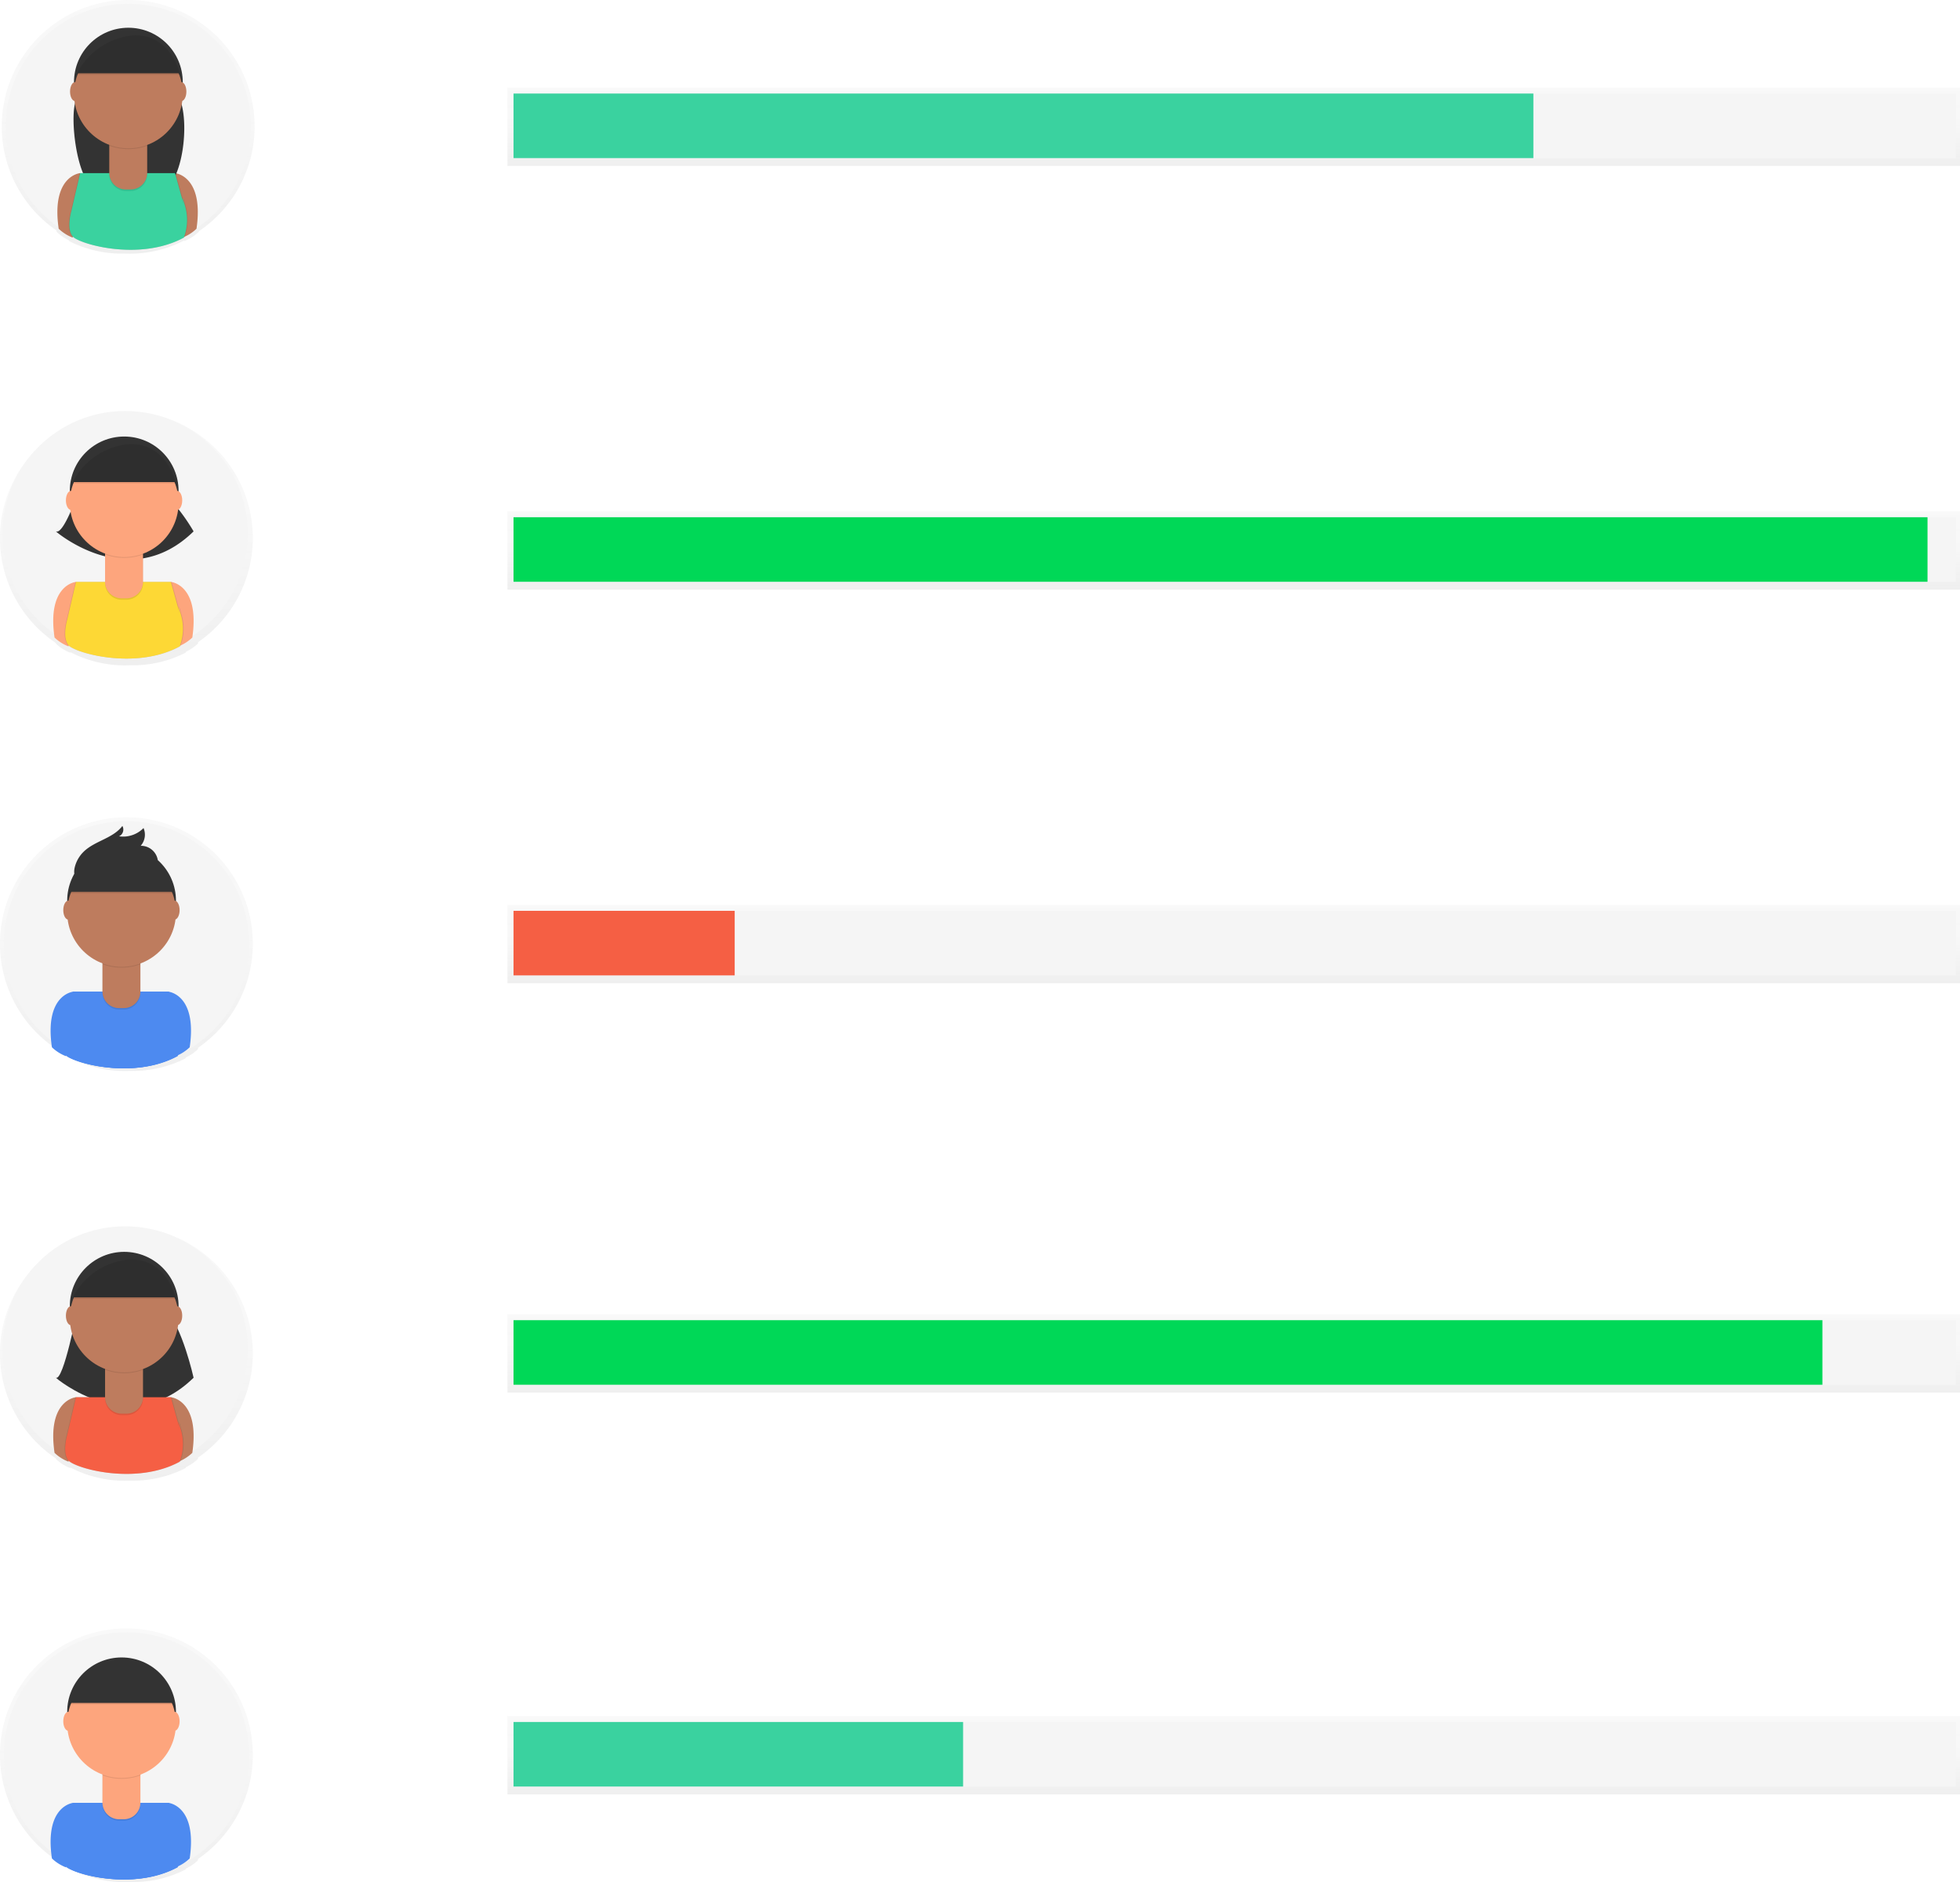 <svg xmlns="http://www.w3.org/2000/svg" xmlns:xlink="http://www.w3.org/1999/xlink" width="181.521" height="174.337" viewBox="0 0 181.521 174.337"><defs><style>.a{opacity:0.5;}.b{fill:url(#a);}.c{fill:#f5f5f5;}.d{fill:#fda57d;}.e{fill:#333;}.f{opacity:0.1;}.g{fill:#fdd835;}.h{fill:url(#b);}.i{fill:#be7c5e;}.j{fill:#3ad29f;}.k{fill:url(#c);}.l{fill:#4d8af0;}.m{fill:url(#d);}.n{fill:#f55f44;}.o{fill:#00d857;}</style><linearGradient id="a" x1="0.5" y1="1" x2="0.5" gradientUnits="objectBoundingBox"><stop offset="0" stop-color="gray" stop-opacity="0.251"/><stop offset="0.54" stop-color="gray" stop-opacity="0.122"/><stop offset="1" stop-color="gray" stop-opacity="0.102"/></linearGradient><linearGradient id="b" x1="-4.017" y1="1" x2="-4.017" y2="0" xlink:href="#a"/><linearGradient id="c" x1="0.5" y1="1" x2="0.5" y2="0" xlink:href="#a"/><linearGradient id="d" x1="0.5" y1="1" x2="0.5" y2="0" xlink:href="#a"/></defs><g transform="translate(0.005 0.002)"><g class="a" transform="translate(-0.005 38.132)"><path class="b" d="M226.7,247.388a11.709,11.709,0,1,0-18.241,9.719v.053a4.008,4.008,0,0,0,1.327.844l.016-.053a10.942,10.942,0,0,0,5.509,1.217h.057A10.737,10.737,0,0,0,220.479,258s.014-.03.037-.089a4.171,4.171,0,0,0,1.105-.755l.018-.133A11.7,11.7,0,0,0,226.7,247.388Z" transform="translate(-203.285 -235.678)"/></g><circle class="c" cx="11.357" cy="11.357" r="11.357" transform="translate(0.227 38.069)"/><path class="d" d="M226.944,304.6s-2.707.229-1.99,5.152a3.889,3.889,0,0,0,1.29.819l1.521-5.152Z" transform="translate(-219.908 -250.699)"/><path class="d" d="M269.679,304.6s2.707.229,1.99,5.152a3.889,3.889,0,0,1-1.288.819l-1.521-5.152Z" transform="translate(-253.863 -250.699)"/><path class="e" d="M227.86,269.28s-1.288,3.748-1.99,3.4c0,0,6.779,5.855,12.762,0a17.846,17.846,0,0,0-2.576-3.4Z" transform="translate(-220.708 -223.46)"/><circle class="e" cx="5.036" cy="5.036" r="5.036" transform="translate(6.461 40.434)"/><path class="f" d="M239.234,304.6h-8.781l-.819,3.512s-.48,1.627.117,2.343,6.193,2.343,10.3.117a4.576,4.576,0,0,0,.117-2.926c-.458-1.638-.117-.117-.117-.117Z" transform="translate(-223.47 -250.699)"/><path class="f" d="M239.744,304.6h-8.781l-.819,3.512s-.48,1.627.117,2.343,6.193,2.343,10.3.117a4.575,4.575,0,0,0,.117-2.926c-.458-1.638-.117-.117-.117-.117Z" transform="translate(-223.863 -250.699)"/><path class="g" d="M239.464,304.6h-8.781l-.819,3.512s-.48,1.627.117,2.343,6.193,2.343,10.3.117a4.576,4.576,0,0,0,.117-2.926c-.458-1.638-.117-.117-.117-.117Z" transform="translate(-223.647 -250.699)"/><path class="f" d="M42.53,222.86h3.514v3.027a1.54,1.54,0,0,1-1.54,1.54H44.07a1.54,1.54,0,0,1-1.54-1.54Z" transform="translate(-32.804 -171.874)"/><path class="d" d="M42.53,222.29h3.514v3.027a1.54,1.54,0,0,1-1.54,1.54H44.07a1.54,1.54,0,0,1-1.54-1.54Z" transform="translate(-32.804 -171.435)"/><path class="f" d="M245.85,292.042a5.056,5.056,0,0,0,3.512,0v-.432H245.85Z" transform="translate(-236.117 -240.681)"/><circle class="d" cx="5.036" cy="5.036" r="5.036" transform="translate(6.461 41.526)"/><path class="e" d="M232.52,251.893h9.609s-.828-3.878-4.466-3.631A6.47,6.47,0,0,0,232.52,251.893Z" transform="translate(-225.837 -207.242)"/><ellipse class="d" cx="0.469" cy="0.879" rx="0.469" ry="0.879" transform="translate(6.098 45.47)"/><ellipse class="d" cx="0.469" cy="0.879" rx="0.469" ry="0.879" transform="translate(15.933 45.47)"/><path class="f" d="M232.52,252.46h9.609s-.828-3.876-4.466-3.629A6.47,6.47,0,0,0,232.52,252.46Z" transform="translate(-225.837 -207.681)"/><g class="a" transform="translate(0.158 -0.002)"><path class="h" d="M204,80.708a11.709,11.709,0,1,1,18.241,9.719v.053a4.008,4.008,0,0,1-1.327.844l-.016-.053a10.943,10.943,0,0,1-5.509,1.217h-.057a10.738,10.738,0,0,1-5.107-1.165s-.014-.03-.037-.089a4.171,4.171,0,0,1-1.105-.755l-.018-.133A11.7,11.7,0,0,1,204,80.708Z" transform="translate(-204 -68.998)"/></g><circle class="c" cx="11.357" cy="11.357" r="11.357" transform="translate(0.518 0.351)"/><path class="i" d="M228.624,139.09s-2.707.229-1.99,5.152a3.889,3.889,0,0,0,1.288.819l1.521-5.152Z" transform="translate(-221.204 -123.056)"/><path class="i" d="M271.369,139.09s2.707.229,1.99,5.152a3.89,3.89,0,0,1-1.288.819l-1.521-5.152Z" transform="translate(-255.166 -123.056)"/><path class="e" d="M233.775,103.78s-.208.606-.5,1.309c-.645,1.535.092,7.429,1.631,8.056a8.768,8.768,0,0,0,6.367.3c2.059-.748,2.686-7.456,1.235-9.092-.169-.192-.348-.382-.533-.567Z" transform="translate(-226.236 -95.824)"/><circle class="e" cx="5.036" cy="5.036" r="5.036" transform="translate(6.848 2.568)"/><path class="f" d="M240.924,139.09h-8.781l-.819,3.512s-.48,1.627.117,2.343,6.193,2.343,10.3.117a4.576,4.576,0,0,0,.126-2.926c-.458-1.638-.117-.117-.117-.117Z" transform="translate(-224.773 -123.056)"/><path class="f" d="M241.411,139.09h-8.788L231.8,142.6s-.48,1.627.117,2.343,6.193,2.343,10.3.117a4.576,4.576,0,0,0,.117-2.926c-.458-1.638-.117-.117-.117-.117Z" transform="translate(-225.143 -123.056)"/><path class="j" d="M241.146,139.09h-8.783l-.819,3.512s-.48,1.627.117,2.343,6.193,2.343,10.3.117a4.576,4.576,0,0,0,.117-2.926c-.458-1.638-.117-.117-.117-.117Z" transform="translate(-224.943 -123.056)"/><path class="f" d="M44.22,57.35h3.514v3.029a1.54,1.54,0,0,1-1.54,1.54H45.76a1.54,1.54,0,0,1-1.54-1.54Z" transform="translate(-34.107 -44.23)"/><path class="i" d="M44.22,56.78h3.514V59.8a1.54,1.54,0,0,1-1.54,1.54H45.76a1.54,1.54,0,0,1-1.54-1.54Z" transform="translate(-34.107 -43.791)"/><path class="f" d="M247.54,126.542a5.056,5.056,0,0,0,3.512,0v-.432H247.54Z" transform="translate(-237.42 -113.045)"/><circle class="i" cx="5.036" cy="5.036" r="5.036" transform="translate(6.848 3.662)"/><path class="e" d="M234.21,86.383h9.609s-.819-3.878-4.45-3.631A6.526,6.526,0,0,0,234.21,86.383Z" transform="translate(-227.14 -79.598)"/><ellipse class="i" cx="0.469" cy="0.879" rx="0.469" ry="0.879" transform="translate(6.482 7.604)"/><ellipse class="i" cx="0.469" cy="0.879" rx="0.469" ry="0.879" transform="translate(16.318 7.604)"/><path class="f" d="M234.21,86.953h9.609s-.819-3.878-4.45-3.631A6.526,6.526,0,0,0,234.21,86.953Z" transform="translate(-227.14 -80.038)"/><g class="a" transform="translate(-0.005 150.846)"><path class="k" d="M226.7,740.045a11.709,11.709,0,1,0-18.241,9.721v.053a4.01,4.01,0,0,0,1.327.844l.016-.053a10.944,10.944,0,0,0,5.509,1.217h.057a10.738,10.738,0,0,0,5.106-1.164s.014-.03.037-.089a4.173,4.173,0,0,0,1.105-.755l.018-.133A11.7,11.7,0,0,0,226.7,740.045Z" transform="translate(-203.285 -728.338)"/></g><circle class="c" cx="11.357" cy="11.357" r="11.357" transform="translate(0.348 151.198)"/><path class="l" d="M225.884,798.93s-2.707.229-1.99,5.152a3.891,3.891,0,0,0,1.288.819l1.521-5.152Z" transform="translate(-219.091 -631.934)"/><path class="l" d="M268.619,798.93s2.707.229,1.99,5.152a3.89,3.89,0,0,1-1.288.819l-1.521-5.152Z" transform="translate(-253.045 -631.934)"/><circle class="e" cx="5.036" cy="5.036" r="5.036" transform="translate(6.219 153.53)"/><path class="l" d="M238.174,798.93h-8.781l-.819,3.512s-.48,1.627.117,2.343,6.193,2.343,10.3.117a4.576,4.576,0,0,0,.117-2.926c-.458-1.638-.117-.117-.117-.117Z" transform="translate(-222.652 -631.934)"/><path class="l" d="M238.686,798.93H229.9l-.819,3.512s-.48,1.627.117,2.343,6.193,2.343,10.3.117a4.576,4.576,0,0,0,.117-2.926c-.458-1.638-.117-.117-.117-.117Z" transform="translate(-223.046 -631.934)"/><path class="l" d="M238.4,798.93h-8.781l-.819,3.512s-.48,1.627.117,2.343,6.193,2.34,10.311.11a4.575,4.575,0,0,0,.117-2.926c-.458-1.638-.117-.117-.117-.117Z" transform="translate(-222.83 -631.934)"/><path class="f" d="M41.472,717.19h3.512v3.027a1.54,1.54,0,0,1-1.54,1.54H43.01a1.54,1.54,0,0,1-1.54-1.54V717.19Z" transform="translate(-31.986 -553.109)"/><path class="d" d="M41.472,716.62h3.512v3.027a1.54,1.54,0,0,1-1.54,1.54H43.01a1.54,1.54,0,0,1-1.54-1.54V716.62Z" transform="translate(-31.986 -552.669)"/><path class="f" d="M244.8,786.419a5.057,5.057,0,0,0,3.512,0V786H244.8Z" transform="translate(-235.307 -621.962)"/><circle class="d" cx="5.036" cy="5.036" r="5.036" transform="translate(6.219 154.621)"/><path class="f" d="M231.46,746.79h9.609s-.826-3.876-4.452-3.629A6.529,6.529,0,0,0,231.46,746.79Z" transform="translate(-225.019 -588.916)"/><path class="e" d="M231.46,746.213h9.609s-.819-3.878-4.45-3.631A6.526,6.526,0,0,0,231.46,746.213Z" transform="translate(-225.019 -588.469)"/><ellipse class="d" cx="0.469" cy="0.879" rx="0.469" ry="0.879" transform="translate(5.855 158.565)"/><ellipse class="d" cx="0.469" cy="0.879" rx="0.469" ry="0.879" transform="translate(15.691 158.565)"/><g class="a" transform="translate(-0.005 113.663)"><path class="m" d="M226.7,577.528a11.709,11.709,0,1,0-18.241,9.719v.053a4.008,4.008,0,0,0,1.327.844l.016-.053a10.943,10.943,0,0,0,5.509,1.217h.057a10.738,10.738,0,0,0,5.106-1.165s.014-.03.037-.089a4.176,4.176,0,0,0,1.105-.755l.018-.133A11.7,11.7,0,0,0,226.7,577.528Z" transform="translate(-203.285 -565.818)"/></g><circle class="c" cx="11.357" cy="11.357" r="11.357" transform="translate(0.227 113.593)"/><path class="i" d="M226.944,634.71s-2.707.229-1.99,5.152a3.888,3.888,0,0,0,1.288.819l1.521-5.152Z" transform="translate(-219.908 -505.285)"/><path class="i" d="M269.679,634.71s2.707.229,1.99,5.152a3.888,3.888,0,0,1-1.288.819l-1.521-5.152Z" transform="translate(-253.863 -505.285)"/><path class="e" d="M227.86,599.4s-1.288,6.635-1.99,6.273c0,0,6.779,5.855,12.762,0,0,0-1.055-4.75-2.576-6.273Z" transform="translate(-220.708 -478.054)"/><circle class="e" cx="5.036" cy="5.036" r="5.036" transform="translate(6.461 115.959)"/><path class="f" d="M239.234,634.71h-8.781l-.819,3.512s-.48,1.627.117,2.343,6.193,2.343,10.3.117a4.576,4.576,0,0,0,.117-2.926c-.458-1.638-.117-.117-.117-.117Z" transform="translate(-223.47 -505.285)"/><path class="f" d="M239.744,634.71h-8.781l-.819,3.512s-.48,1.627.117,2.343,6.193,2.343,10.3.117a4.575,4.575,0,0,0,.117-2.926c-.458-1.638-.117-.117-.117-.117Z" transform="translate(-223.863 -505.285)"/><path class="n" d="M239.464,634.71h-8.781l-.819,3.512s-.48,1.627.117,2.343,6.193,2.343,10.3.117a4.576,4.576,0,0,0,.117-2.926c-.458-1.638-.117-.117-.117-.117Z" transform="translate(-223.647 -505.285)"/><path class="f" d="M42.53,553h3.514v3.027a1.54,1.54,0,0,1-1.54,1.54H44.07a1.54,1.54,0,0,1-1.54-1.54Z" transform="translate(-32.804 -426.483)"/><path class="i" d="M42.53,552.41h3.514v3.027a1.54,1.54,0,0,1-1.54,1.54H44.07a1.54,1.54,0,0,1-1.54-1.54Z" transform="translate(-32.804 -426.028)"/><path class="f" d="M245.85,622.162a5.056,5.056,0,0,0,3.512,0v-.432H245.85Z" transform="translate(-236.117 -495.275)"/><circle class="i" cx="5.036" cy="5.036" r="5.036" transform="translate(6.461 117.052)"/><path class="e" d="M232.52,582.01h9.609s-.828-3.876-4.466-3.628A6.47,6.47,0,0,0,232.52,582.01Z" transform="translate(-225.837 -461.835)"/><ellipse class="i" cx="0.469" cy="0.879" rx="0.469" ry="0.879" transform="translate(6.098 120.994)"/><ellipse class="i" cx="0.469" cy="0.879" rx="0.469" ry="0.879" transform="translate(15.933 120.994)"/><path class="f" d="M232.52,582.587h9.609s-.828-3.878-4.466-3.626A6.479,6.479,0,0,0,232.52,582.587Z" transform="translate(-225.837 -462.281)"/><g class="a" transform="translate(-0.005 75.706)"><path class="b" d="M226.7,411.618a11.709,11.709,0,1,0-18.241,9.719v.053a4.008,4.008,0,0,0,1.327.844l.016-.053a10.943,10.943,0,0,0,5.509,1.217h.057a10.738,10.738,0,0,0,5.106-1.164s.014-.03.037-.089a4.171,4.171,0,0,0,1.105-.755l.018-.133A11.7,11.7,0,0,0,226.7,411.618Z" transform="translate(-203.285 -399.908)"/></g><circle class="c" cx="11.357" cy="11.357" r="11.357" transform="translate(0.348 76.058)"/><path class="l" d="M225.884,470.5s-2.707.229-1.99,5.152a3.889,3.889,0,0,0,1.288.819l1.521-5.152Z" transform="translate(-219.091 -378.644)"/><path class="l" d="M268.619,470.5s2.707.229,1.99,5.152a3.888,3.888,0,0,1-1.288.819l-1.521-5.152Z" transform="translate(-253.045 -378.644)"/><circle class="e" cx="5.036" cy="5.036" r="5.036" transform="translate(6.219 78.392)"/><path class="l" d="M238.174,470.5h-8.781l-.819,3.512s-.48,1.627.117,2.343,6.193,2.343,10.3.117a4.576,4.576,0,0,0,.117-2.926c-.458-1.638-.117-.117-.117-.117Z" transform="translate(-222.652 -378.644)"/><path class="l" d="M238.686,470.5H229.9l-.819,3.512s-.48,1.627.117,2.343,6.193,2.343,10.3.117a4.576,4.576,0,0,0,.117-2.926c-.458-1.638-.117-.117-.117-.117Z" transform="translate(-223.046 -378.644)"/><path class="l" d="M238.4,470.5h-8.781l-.819,3.512s-.48,1.627.117,2.343,6.193,2.343,10.3.117a4.576,4.576,0,0,0,.117-2.926c-.458-1.638-.117-.117-.117-.117Z" transform="translate(-222.83 -378.644)"/><path class="f" d="M41.48,388.77h3.512V391.8a1.54,1.54,0,0,1-1.54,1.54h-.435a1.54,1.54,0,0,1-1.537-1.54Z" transform="translate(-31.994 -299.826)"/><path class="i" d="M41.472,388.2h3.512v3.027a1.54,1.54,0,0,1-1.54,1.54H43.01a1.54,1.54,0,0,1-1.54-1.54V388.2Z" transform="translate(-31.986 -299.387)"/><path class="f" d="M244.8,457.952a5.056,5.056,0,0,0,3.512,0v-.432H244.8Z" transform="translate(-235.307 -368.634)"/><circle class="i" cx="5.036" cy="5.036" r="5.036" transform="translate(6.219 79.483)"/><path class="f" d="M231.46,418.37h9.609s-.826-3.876-4.452-3.629A6.529,6.529,0,0,0,231.46,418.37Z" transform="translate(-225.019 -335.634)"/><path class="e" d="M231.46,417.793h9.609s-.819-3.878-4.45-3.631A6.526,6.526,0,0,0,231.46,417.793Z" transform="translate(-225.019 -335.186)"/><ellipse class="i" cx="0.469" cy="0.879" rx="0.469" ry="0.879" transform="translate(5.855 83.425)"/><ellipse class="i" cx="0.469" cy="0.879" rx="0.469" ry="0.879" transform="translate(15.691 83.425)"/><path class="e" d="M233.429,407.026a3.037,3.037,0,0,1,.753-1.224c1.034-1.023,2.729-1.238,3.6-2.4a.686.686,0,0,1-.311.959,2.636,2.636,0,0,0,2.27-.764,1.558,1.558,0,0,1-.263,1.645,1.575,1.575,0,0,1,1.574,1.272,1.469,1.469,0,0,1-.686,1.238,3.779,3.779,0,0,1-1.373.517C237.593,408.571,232.512,409.872,233.429,407.026Z" transform="translate(-226.453 -326.896)"/><g class="a" transform="translate(46.991 8.118)"><rect class="b" width="134.526" height="7.25"/></g><rect class="c" width="133.583" height="5.98" transform="translate(47.554 8.663)"/><rect class="j" width="94.452" height="5.98" transform="translate(47.554 8.663)"/><g class="a" transform="translate(46.991 47.364)"><rect class="b" width="134.526" height="7.25"/></g><rect class="c" width="133.583" height="5.98" transform="translate(47.554 47.909)"/><rect class="o" width="130.954" height="5.98" transform="translate(47.554 47.909)"/><g class="a" transform="translate(46.991 83.826)"><rect class="b" width="134.526" height="7.25"/></g><rect class="c" width="133.583" height="5.98" transform="translate(47.554 84.37)"/><rect class="n" width="20.483" height="5.98" transform="translate(47.554 84.37)"/><g class="a" transform="translate(46.991 121.744)"><rect class="b" width="134.526" height="7.25"/></g><rect class="c" width="133.583" height="5.98" transform="translate(47.554 122.289)"/><rect class="o" width="121.22" height="5.98" transform="translate(47.554 122.289)"/><g class="a" transform="translate(46.991 158.963)"><rect class="b" width="134.526" height="7.25"/></g><rect class="c" width="133.583" height="5.98" transform="translate(47.554 159.508)"/><rect class="j" width="41.637" height="5.98" transform="translate(47.554 159.508)"/></g></svg>